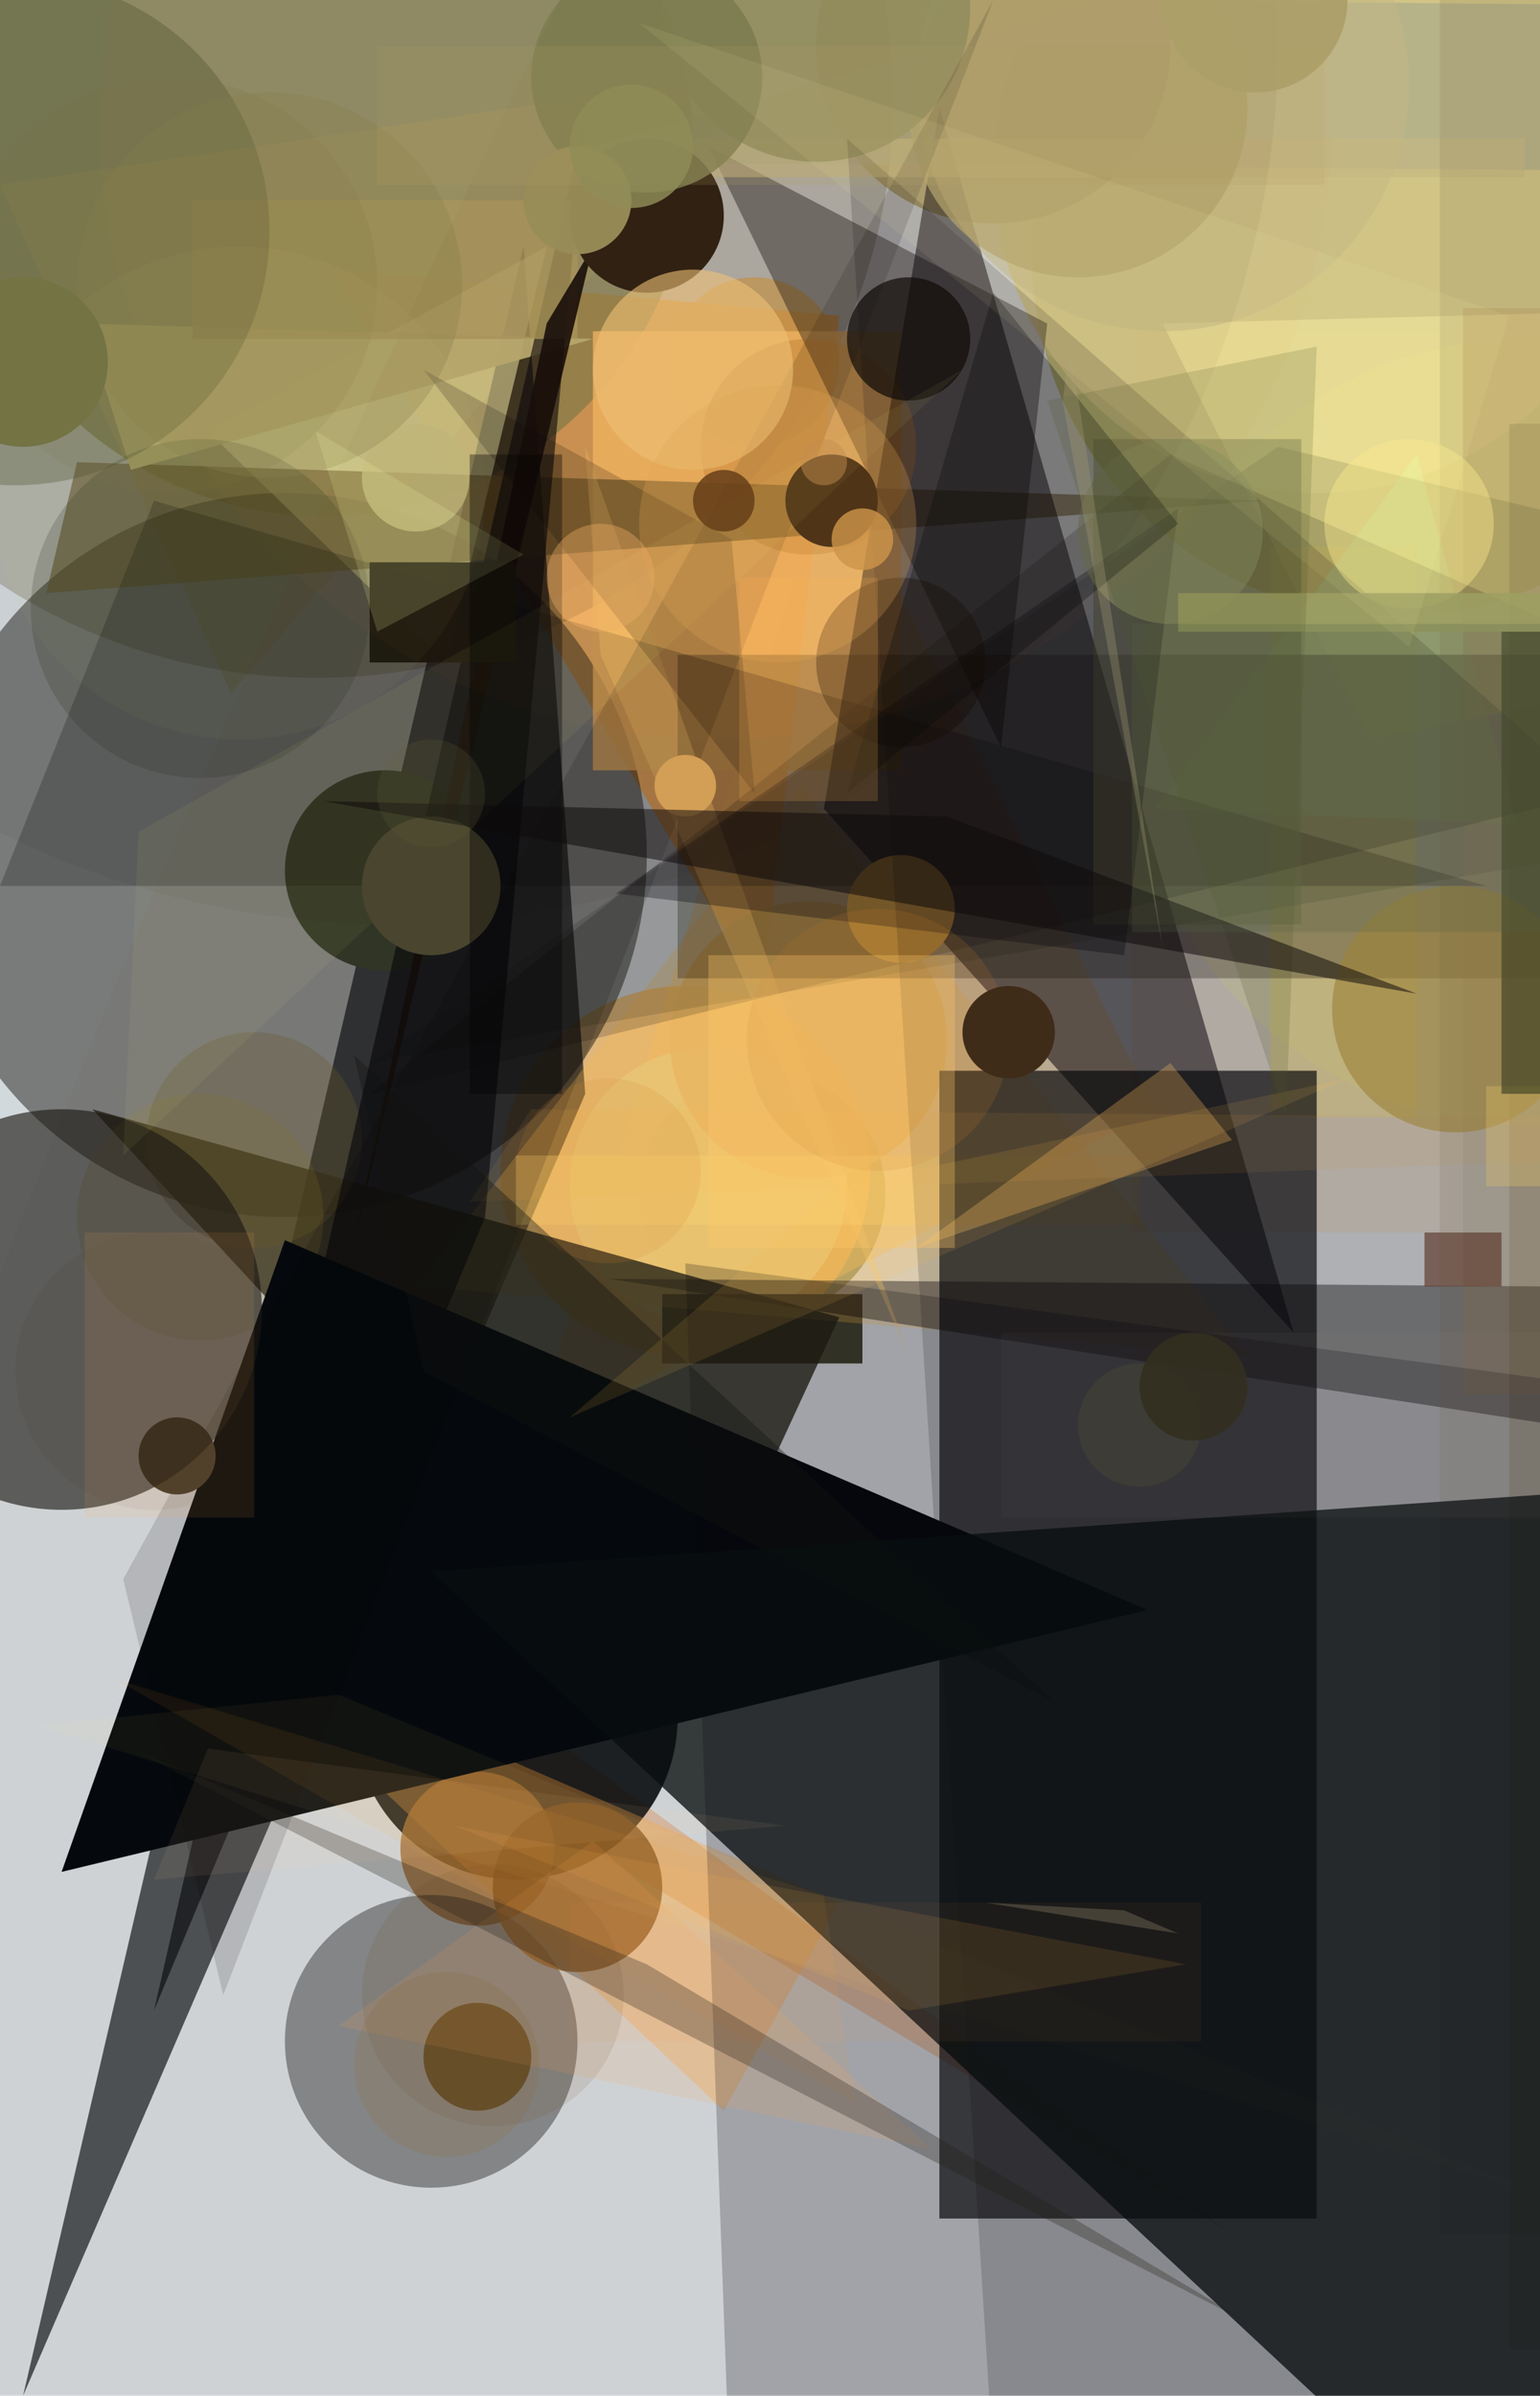 <svg xmlns='http://www.w3.org/2000/svg' style='background-color: #000;'  width='200' height='311' ><circle cx='181' cy='33' r='47' fill='rgba(225,218,134,1)' /><circle cx='189' cy='311' r='2545' fill='rgba(20,56,76,0.191)' /><rect x='147' y='43' width='43' height='117' fill='rgba(233,157,67,0.125)' /><circle cx='99' cy='155' r='16' fill='rgba(148,152,118,1)' /><circle cx='89' cy='152' r='24' fill='rgba(234,179,98,0.751)' /><circle cx='171' cy='22' r='42' fill='rgba(217,205,142,0.827)' /><polygon points='43,35 99,129 109,41' fill='rgba(255,186,108,1)' /><circle cx='129' cy='6' r='23' fill='rgba(164,152,99,0.853)' /><circle cx='41' cy='13' r='75' fill='rgba(87,71,37,0.256)' /><polygon points='69,187 150,144 108,59' fill='rgba(255,194,95,0.346)' /><polygon points='35,215 71,225 160,290' fill='rgba(213,124,55,0.329)' /><polygon points='178,96 490,33 151,42' fill='rgba(248,240,164,0.519)' /><circle cx='198' cy='95' r='51' fill='rgba(243,239,145,0.225)' /><circle cx='42' cy='19' r='48' fill='rgba(131,128,75,0.695)' /><circle cx='98' cy='47' r='11' fill='rgba(205,157,78,0.689)' /><circle cx='92' cy='154' r='18' fill='rgba(229,210,139,0.761)' /><rect x='165' y='71' width='19' height='74' fill='rgba(248,226,110,0.418)' /><rect x='86' y='168' width='26' height='9' fill='rgba(53,55,36,0.944)' /><polygon points='30,90 0,24 100,9' fill='rgba(175,161,96,0.337)' /><circle cx='37' cy='111' r='47' fill='rgba(30,28,22,0.499)' /><rect x='196' y='55' width='26' height='250' fill='rgba(136,131,88,0.274)' /><circle cx='67' cy='223' r='21' fill='rgba(0,6,9,0.872)' /><polygon points='76,142 3,311 68,32' fill='rgba(7,11,14,0.656)' /><circle cx='105' cy='135' r='18' fill='rgba(230,186,110,0.806)' /><rect x='67' y='150' width='81' height='9' fill='rgba(255,230,133,0.392)' /><polygon points='94,274 28,212 109,247' fill='rgba(255,166,58,0.316)' /><rect x='77' y='43' width='40' height='57' fill='rgba(255,193,105,0.765)' /><polygon points='70,21 143,0 14582,139' fill='rgba(149,159,147,0.417)' /><polygon points='27,56 71,32 58,86' fill='rgba(244,240,174,0.561)' /><circle cx='62' cy='267' r='7' fill='rgba(132,95,34,0.85)' /><polygon points='162,176 104,102 54,167' fill='rgba(255,192,81,0.282)' /><polygon points='6,77 10,60 164,65' fill='rgba(95,80,35,0.578)' /><polygon points='11,42 17,61 77,44' fill='rgba(191,180,118,0.946)' /><polygon points='107,105 168,173 122,14' fill='rgba(5,2,11,0.531)' /><polygon points='200,167 79,166 2956,610' fill='rgba(4,3,7,0.395)' /><polygon points='184,59 197,107 150,105' fill='rgba(219,255,176,0.467)' /><circle cx='20' cy='178' r='18' fill='rgba(147,102,80,0.093)' /><polygon points='130,97 92,19 136,42' fill='rgba(0,0,0,0.369)' /><rect x='88' y='85' width='162' height='42' fill='rgba(17,14,0,0.281)' /><polygon points='109,171 12,144 85,223' fill='rgba(33,32,21,0.782)' /><circle cx='26' cy='158' r='16' fill='rgba(155,129,48,0.183)' /><circle cx='50' cy='113' r='13' fill='rgba(46,54,39,1)' /><circle cx='151' cy='11' r='32' fill='rgba(199,191,138,0.495)' /><rect x='122' y='139' width='49' height='149' fill='rgba(1,5,10,0.676)' /><polygon points='312,93 166,58 48,138' fill='rgba(2,19,0,0.134)' /><rect x='79' y='18' width='119' height='5' fill='rgba(200,189,134,0.621)' /><circle cx='140' cy='14' r='22' fill='rgba(183,170,114,0.704)' /><rect x='190' y='40' width='59' height='141' fill='rgba(169,127,67,0.209)' /><circle cx='33' cy='148' r='14' fill='rgba(102,91,43,0.294)' /><circle cx='106' cy='1' r='20' fill='rgba(151,152,103,0.879)' /><polygon points='193,115 20,65 0,115' fill='rgba(0,0,0,0.225)' /><circle cx='79' cy='152' r='12' fill='rgba(214,139,55,0.161)' /><rect x='185' y='160' width='10' height='7' fill='rgba(113,71,54,0.685)' /><circle cx='117' cy='118' r='7' fill='rgba(201,153,66,1)' /><circle cx='62' cy='240' r='10' fill='rgba(160,109,49,0.781)' /><polygon points='76,15 20,261 63,158' fill='rgba(3,5,11,0.608)' /><polygon points='328,146 69,144 61,156' fill='rgba(255,181,73,0.101)' /><circle cx='26' cy='79' r='22' fill='rgba(36,53,28,0.206)' /><polygon points='76,58 78,85 118,176' fill='rgba(255,204,111,0.311)' /><circle cx='105' cy='58' r='14' fill='rgba(166,101,22,0.255)' /><circle cx='56' cy='265' r='19' fill='rgba(17,17,17,0.397)' /><polygon points='37,161 149,209 8,243' fill='rgba(1,8,13,1)' /><rect x='142' y='57' width='27' height='63' fill='rgba(122,126,82,0.453)' /><polygon points='16,205 129,0 29,259' fill='rgba(0,0,0,0.135)' /><circle cx='23' cy='189' r='5' fill='rgba(60,55,40,1)' /><rect x='25' y='26' width='50' height='18' fill='rgba(173,158,98,0.802)' /><polygon points='1183,311 161,2128 89,164' fill='rgba(0,2,9,0.224)' /><polygon points='110,18 189,1272 463,327' fill='rgba(7,11,12,0.17)' /><circle cx='2' cy='30' r='33' fill='rgba(68,75,44,0.323)' /><polygon points='48,142 152,59 236,96' fill='rgba(0,0,0,0.174)' /><circle cx='75' cy='245' r='11' fill='rgba(134,86,33,0.773)' /><circle cx='118' cy='44' r='8' fill='rgba(8,10,11,0.715)' /><circle cx='189' cy='131' r='16' fill='rgba(159,135,60,0.631)' /><polygon points='77,32 71,42 46,161' fill='rgba(15,11,9,0.891)' /><polygon points='153,66 80,116 146,124' fill='rgba(0,1,10,0.302)' /><rect x='48' y='73' width='19' height='13' fill='rgba(20,21,15,0.982)' /><circle cx='84' cy='28' r='10' fill='rgba(42,32,19,1)' /><circle cx='117' cy='86' r='11' fill='rgba(18,9,0,0.365)' /><polygon points='55,48 98,103 95,70' fill='rgba(0,0,0,0.19)' /><circle cx='108' cy='65' r='6' fill='rgba(21,11,2,1)' /><polygon points='44,220 5,224 200,285' fill='rgba(255,234,141,0.047)' /><circle cx='54' cy='62' r='7' fill='rgba(202,197,134,0.732)' /><polygon points='44,263 77,239 121,279' fill='rgba(254,167,82,0.14)' /><circle cx='58' cy='268' r='12' fill='rgba(147,109,52,0.194)' /><rect x='187' y='0' width='193' height='290' fill='rgba(96,80,48,0.127)' /><circle cx='90' cy='48' r='13' fill='rgba(253,212,130,0.592)' /><circle cx='152' cy='69' r='12' fill='rgba(142,151,104,0.509)' /><circle cx='84' cy='10' r='15' fill='rgba(126,133,86,0.836)' /><circle cx='93' cy='16' r='80' fill='rgba(255,121,42,0.025)' /><polygon points='46,137 137,221 55,178' fill='rgba(12,17,16,0.366)' /><circle cx='114' cy='135' r='17' fill='rgba(193,123,40,0.177)' /><polygon points='74,184 109,154 175,140' fill='rgba(255,200,77,0.118)' /><circle cx='35' cy='37' r='25' fill='rgba(141,132,80,0.328)' /><circle cx='75' cy='26' r='7' fill='rgba(160,150,95,0.963)' /><polygon points='146,248 153,251 128,247' fill='rgba(251,240,206,0.926)' /><circle cx='1938' cy='918' r='2079' fill='rgba(111,41,0,0.036)' /><circle cx='22' cy='37' r='27' fill='rgba(122,114,64,0.132)' /><rect x='193' y='141' width='95' height='13' fill='rgba(234,199,100,0.299)' /><circle cx='8' cy='170' r='26' fill='rgba(27,24,19,0.636)' /><polygon points='110,103 153,68 129,38' fill='rgba(3,8,9,0.284)' /><polygon points='379,505 1141,129 56,204' fill='rgba(8,13,15,0.773)' /><rect x='74' y='247' width='82' height='18' fill='rgba(255,144,77,0.051)' /><rect x='49' y='6' width='123' height='18' fill='rgba(183,158,103,0.183)' /><circle cx='183' cy='68' r='11' fill='rgba(253,234,140,0.415)' /><circle cx='51' cy='5' r='115' fill='rgba(32,8,17,0.044)' /><rect x='11' y='160' width='22' height='37' fill='rgba(255,172,70,0.103)' /><circle cx='64' cy='259' r='17' fill='rgba(105,76,32,0.117)' /><rect x='153' y='77' width='163' height='5' fill='rgba(157,160,99,0.865)' /><polygon points='111,273 107,246 15,218' fill='rgba(255,159,52,0.073)' /><rect x='195' y='82' width='134' height='60' fill='rgba(60,63,34,0.627)' /><circle cx='31' cy='64' r='32' fill='rgba(207,202,101,0.04)' /><polygon points='17,227 163,302 84,255' fill='rgba(34,29,22,0.286)' /><polygon points='18,108 16,150 125,48' fill='rgba(255,255,131,0.057)' /><rect x='130' y='173' width='88' height='24' fill='rgba(184,161,133,0.038)' /><circle cx='101' cy='68' r='18' fill='rgba(225,164,83,0.259)' /><polygon points='154,255 118,261 59,237' fill='rgba(255,182,75,0.111)' /><polygon points='152,138 160,148 119,162' fill='rgba(255,189,95,0.291)' /><polygon points='68,72 41,56 49,82' fill='rgba(239,247,164,0.175)' /><circle cx='148' cy='185' r='8' fill='rgba(101,92,52,0.206)' /><circle cx='163' cy='0' r='12' fill='rgba(171,159,104,0.933)' /><circle cx='56' cy='115' r='9' fill='rgba(73,69,46,1)' /><circle cx='89' cy='102' r='4' fill='rgba(211,158,85,1)' /><circle cx='3' cy='47' r='11' fill='rgba(115,115,68,1)' /><circle cx='112' cy='70' r='4' fill='rgba(205,149,74,0.807)' /><rect x='61' y='59' width='12' height='83' fill='rgba(0,0,2,0.35)' /><polygon points='136,52 167,145 171,45' fill='rgba(74,86,37,0.195)' /><polygon points='42,104 184,129 123,106' fill='rgba(14,11,10,0.531)' /><circle cx='131' cy='134' r='6' fill='rgba(63,44,24,1)' /><rect x='147' y='81' width='61' height='40' fill='rgba(84,101,69,0.236)' /><polygon points='27,227 102,237 20,244' fill='rgba(255,204,143,0.07)' /><rect x='92' y='124' width='32' height='38' fill='rgba(255,200,104,0.309)' /><circle cx='82' cy='19' r='8' fill='rgba(144,140,88,0.826)' /><polygon points='138,52 151,123 139,45' fill='rgba(168,158,119,0.309)' /><circle cx='155' cy='180' r='7' fill='rgba(51,47,32,0.916)' /><circle cx='107' cy='60' r='3' fill='rgba(197,141,78,0.474)' /><circle cx='78' cy='75' r='7' fill='rgba(237,174,101,0.388)' /><rect x='96' y='75' width='18' height='29' fill='rgba(255,181,83,0.184)' /><polygon points='83,3 196,41 183,84' fill='rgba(255,255,181,0.076)' /><circle cx='94' cy='65' r='4' fill='rgba(101,61,23,0.828)' /><circle cx='56' cy='103' r='7' fill='rgba(96,98,57,0.211)' /></svg>